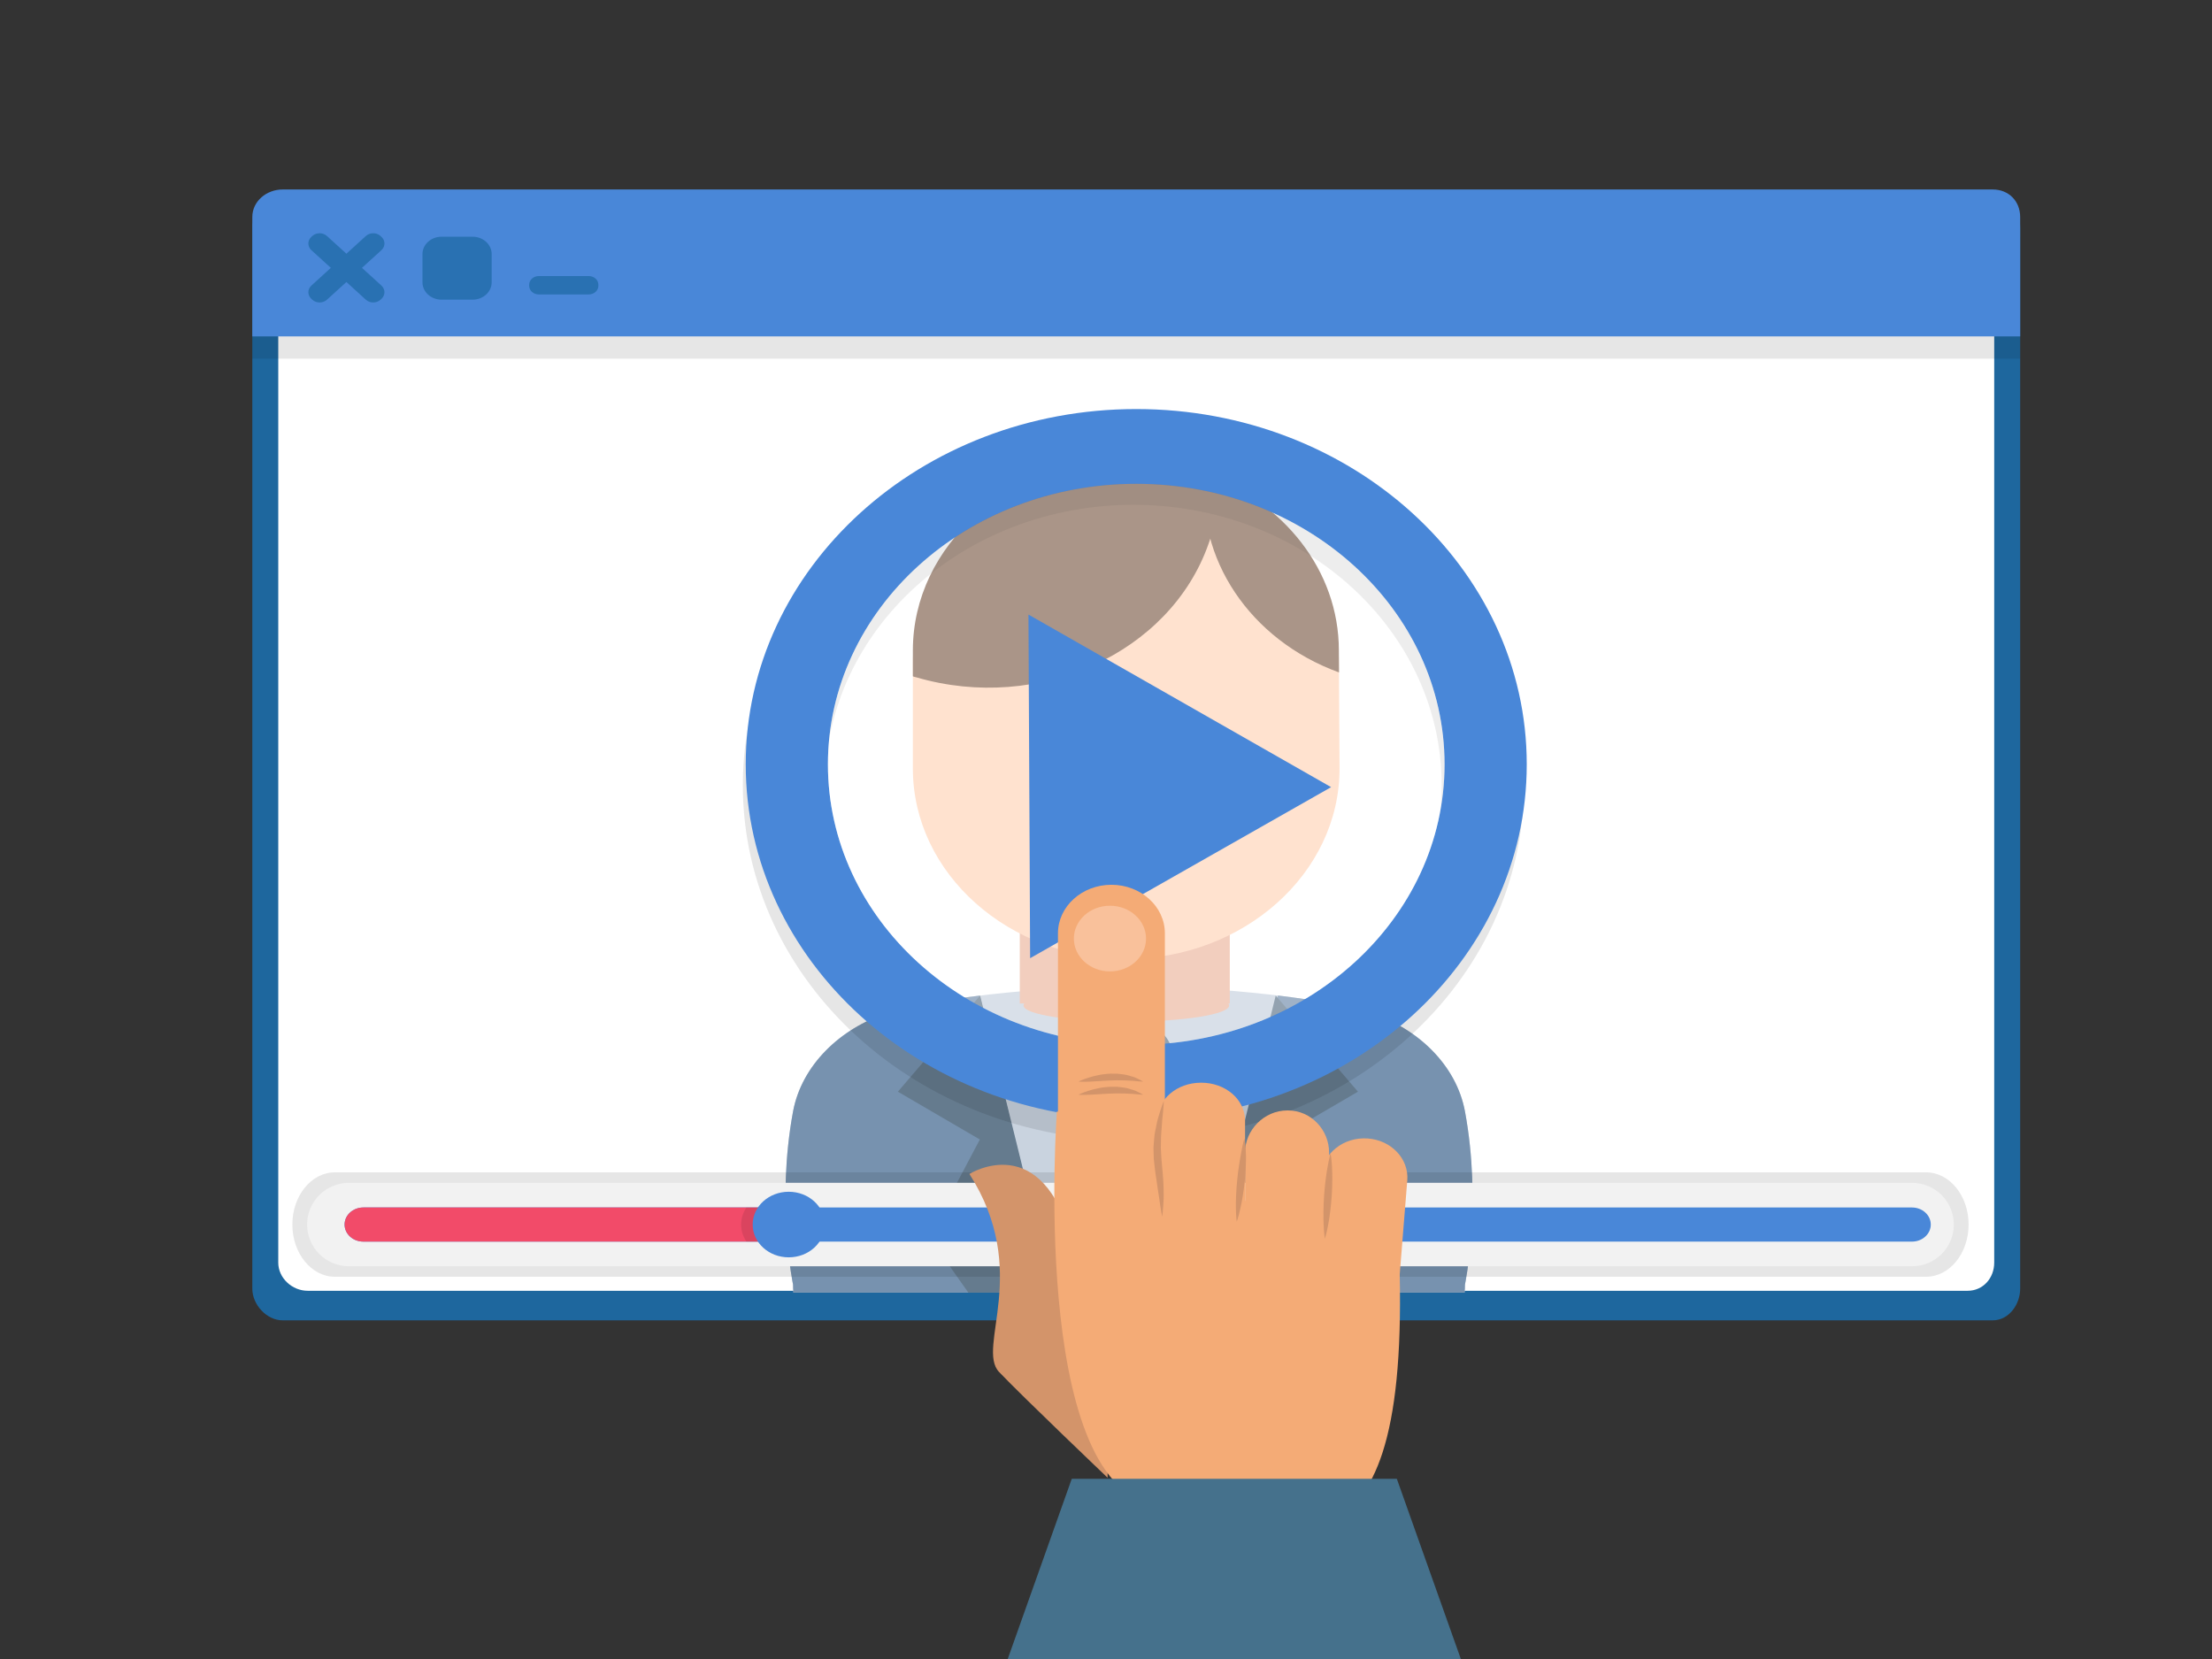 <?xml version="1.0" encoding="utf-8"?>
<!-- Generator: Adobe Illustrator 16.0.0, SVG Export Plug-In . SVG Version: 6.00 Build 0)  -->
<!DOCTYPE svg PUBLIC "-//W3C//DTD SVG 1.1//EN" "http://www.w3.org/Graphics/SVG/1.1/DTD/svg11.dtd">
<svg version="1.1" id="Layer_1" xmlns="http://www.w3.org/2000/svg" xmlns:xlink="http://www.w3.org/1999/xlink" x="0px" y="0px"
	 width="640px" height="480px" viewBox="0 0 640 480" enable-background="new 0 0 640 480" xml:space="preserve">
<rect x="0" y="0" width="640" height="480" fill="#333333" stroke="none"/>
<g>
	<g>
		<path fill="#1E679E" d="M584.499,372.854c0,4.617-3.318,9.161-7.928,9.161H81.762c-4.608,0-8.762-4.544-8.762-9.161V65.839
			c0-4.617,4.152-8.123,8.762-8.123h494.811c4.609,0,7.928,3.506,7.928,8.123L584.499,372.854L584.499,372.854z"/>
		<path fill="#FFFFFF" d="M576.989,365.317c0,4.479-3.222,8.146-7.693,8.146H89.015c-4.474,0-8.505-3.667-8.505-8.146V67.315
			c0-4.48,4.031-7.744,8.505-7.744h480.282c4.472,0,7.693,3.263,7.693,7.744L576.989,365.317L576.989,365.317z"/>
		<path opacity="0.1" enable-background="new    " d="M584.499,103.788V69.254c0-4.617-3.318-7.978-7.928-7.978H81.762
			c-4.608,0-8.762,3.361-8.762,7.978v34.532h511.499V103.788z"/>
		<path fill="#4987D8" d="M584.499,97.335V62.802c0-4.616-3.318-7.979-7.928-7.979H81.762c-4.608,0-8.762,3.363-8.762,7.979v34.531
			h511.499V97.335z"/>
		<g>
			<g>
				<path fill="#2971B2" d="M110.103,86.714c-1.174,1.067-3.078,1.067-4.251,0L90.099,72.382c-1.174-1.068-1.174-2.8,0-3.868
					l0.25-0.228c1.174-1.068,3.077-1.068,4.25,0l15.754,14.332c1.174,1.067,1.174,2.798,0,3.868L110.103,86.714z"/>
				<path fill="#2971B2" d="M90.099,86.486c-1.174-1.068-1.174-2.8,0-3.868l15.753-14.332c1.174-1.068,3.078-1.069,4.251,0
					l0.25,0.227c1.175,1.068,1.175,2.801,0,3.867L94.6,86.713c-1.175,1.068-3.078,1.068-4.251,0L90.099,86.486z"/>
			</g>
		</g>
		<path fill="#2971B2" d="M142.257,81.678c0,2.778-2.475,5.029-5.528,5.029h-8.969c-3.053,0-5.528-2.251-5.528-5.029v-8.159
			c0-2.779,2.476-5.031,5.528-5.031h8.969c3.054,0,5.528,2.252,5.528,5.031V81.678z"/>
		<path fill="#2971B2" d="M173.13,82.673c0,1.389-1.238,2.516-2.765,2.516h-14.497c-1.527,0-2.765-1.126-2.765-2.516V82.39
			c0-1.39,1.239-2.516,2.765-2.516h14.497c1.527,0,2.765,1.126,2.765,2.516V82.673z"/>
		<g>
			<g>
				<defs>
					<path id="SVGID_1_" d="M576.766,365.317c0,4.479-2.998,8.677-7.47,8.677H89.015c-4.474,0-8.281-4.197-8.281-8.677V67.315
						c0-4.48,3.808-7.308,8.281-7.308h480.282c4.472,0,7.47,2.827,7.47,7.308L576.766,365.317L576.766,365.317z"/>
				</defs>
				<clipPath id="SVGID_2_">
					<use xlink:href="#SVGID_1_"  overflow="visible"/>
				</clipPath>
				<g clip-path="url(#SVGID_2_)">
					<path fill="#C9D3DF" d="M327.343,396.307h69.327c15.021,0,27.195-11.004,27.195-24.665c0,0,4.93-23.468,0-50.063
						c-2.498-13.473-13.768-24.119-27.195-28.442c-16.467-5.305-52.136-7.865-69.472-7.865h-1.079
						c-17.334,0-53.012,2.579-69.479,7.881c-13.426,4.326-24.696,14.982-27.194,28.457c-4.931,26.595,0,50.027,0,50.027
						c0,13.663,12.175,24.669,27.194,24.669h69.342L327.343,396.307L327.343,396.307z"/>
					<g>
						<path fill="#7792AF" d="M283.475,288.056c-10.427,1.262-20.192,2.959-26.834,5.097c-13.426,4.326-24.696,14.982-27.194,28.457
							c-4.93,26.595,0,50.027,0,50.027c0,13.663,12.175,24.669,27.194,24.669h53.434L283.475,288.056z"/>
						<path fill="#7792AF" d="M423.865,321.579c-2.498-13.473-13.768-24.119-27.195-28.442c-6.656-2.146-16.455-3.842-26.912-5.102
							l-28.17,108.271h55.082c15.021,0,27.195-11.004,27.195-24.665C423.865,371.64,428.795,348.174,423.865,321.579z"/>
					</g>
					<polygon fill="#657B8E" points="283.582,288.056 259.787,315.86 283.501,329.692 268.679,357.714 295.932,396.307 
						310.29,396.307 					"/>
					<polygon fill="#657B8E" points="369.101,288.056 392.896,315.86 369.184,329.692 384.005,357.714 356.751,396.307 
						342.393,396.307 					"/>
					<rect x="295.055" y="247.941" fill="#EDB9A2" width="60.761" height="42.399"/>
					<g>
						<path fill="#FFD6BB" d="M387.575,222.363c0,30.429-27.848,55.097-61.726,55.097c-33.879,0-61.728-24.668-61.728-55.097
							v-30.378c0-30.429,27.849-55.098,61.728-55.098c33.878,0,61.534,24.668,61.534,55.098L387.575,222.363z"/>
						<path fill="#866855" d="M265.211,195.999c35.27,10.27,73.305-6.959,84.451-38.636l5.974-17.353
							c-8.842-4.4-18.987-6.917-29.785-6.917c-33.879,0-61.73,24.667-61.73,55.097v7.458
							C264.122,195.761,264.836,195.889,265.211,195.999z"/>
						<path fill="#866855" d="M387.375,188.189c0-23.166-16.045-42.98-38.651-51.125c-2.848,24.308,12.847,48.105,38.694,57.488
							L387.375,188.189z"/>
					</g>
					<ellipse fill="#EDB9A2" cx="325.878" cy="290.913" rx="29.755" ry="4.688"/>
					<path fill="#657B8E" d="M339.18,305.354c0,5.021-4.475,9.092-9.992,9.092h-5.882c-5.52,0-9.993-4.071-9.993-9.092v-0.035
						c0-5.022,4.474-9.094,9.993-9.094h5.882c5.518,0,9.992,4.071,9.992,9.094V305.354z"/>
					<polygon fill="#657B8E" points="341.587,404.935 310.29,404.935 319.221,312.114 334.105,312.114 					"/>
				</g>
			</g>
		</g>
	</g>
	<g>
		<path opacity="0.1" enable-background="new    " d="M569.577,354.299c0,8.343-5.515,15.106-12.315,15.106H96.901
			c-6.801,0-12.315-6.763-12.315-15.106l0,0c0-8.343,5.514-15.107,12.315-15.107h460.361
			C564.063,339.192,569.577,345.956,569.577,354.299L569.577,354.299z"/>
		<path fill="#F2F2F2" d="M565.308,354.299c0,6.666-5.417,12.069-12.1,12.069H100.954c-6.683,0-12.099-5.403-12.099-12.069l0,0
			c0-6.665,5.417-12.07,12.099-12.07h452.254C559.891,342.229,565.308,347.634,565.308,354.299L565.308,354.299z"/>
		<g>
			<path fill="#4987D8" d="M558.633,354.299c0,2.725-2.429,4.936-5.425,4.936H105.125c-2.995,0-5.424-2.211-5.424-4.936l0,0
				c0-2.727,2.428-4.936,5.424-4.936h448.083C556.204,349.365,558.633,351.575,558.633,354.299L558.633,354.299z"/>
			<path fill="#F24B69" d="M235.712,354.299c0,2.725-2.428,4.936-5.423,4.936H105.125c-2.995,0-5.424-2.211-5.424-4.936l0,0
				c0-2.727,2.428-4.936,5.424-4.936h125.163C233.284,349.365,235.712,351.575,235.712,354.299L235.712,354.299z"/>
			<path opacity="0.1" enable-background="new    " d="M234.043,354.299c0-2.727-2.428-4.936-5.425-4.936h-12.651
				c-0.967,1.439-1.534,3.125-1.534,4.936c0,1.81,0.567,3.496,1.534,4.936h12.651C231.615,359.234,234.043,357.023,234.043,354.299z
				"/>
			<ellipse fill="#4987D8" cx="228.202" cy="354.299" rx="10.43" ry="9.488"/>
		</g>
	</g>
	<g>
		<path opacity="0.1" enable-background="new    " d="M327.915,124.423c-62.4,0-112.987,46.021-112.987,102.791
			c0,56.771,50.586,102.792,112.987,102.792s112.984-46.021,112.984-102.792C440.9,170.445,390.315,124.423,327.915,124.423z
			 M327.915,308.372c-49.268,0-89.207-36.336-89.207-81.158s39.939-81.158,89.207-81.158c49.268,0,89.206,36.335,89.206,81.158
			C417.121,272.037,377.183,308.372,327.915,308.372z"/>
		<path fill="#4987D8" d="M328.749,118.351c-62.4,0-112.985,46.022-112.985,102.79c0,56.771,50.586,102.792,112.985,102.792
			c62.401,0,112.986-46.021,112.986-102.792C441.735,164.372,391.15,118.351,328.749,118.351z M328.749,302.3
			c-49.267,0-89.207-36.335-89.207-81.159c0-44.821,39.939-81.156,89.207-81.156c49.268,0,89.207,36.335,89.207,81.156
			C417.956,265.964,378.017,302.3,328.749,302.3z"/>
		<ellipse opacity="0.3" fill="#FFFFFF" enable-background="new    " cx="328.749" cy="221.143" rx="89.208" ry="81.157"/>
		<polygon fill="#4987D8" points="297.566,177.813 385.131,227.745 298.047,277.237 		"/>
	</g>
</g>
<g>
	<g>
		<path fill="#2E586D" d="M133.473,548.965c0.417,0,0.727,0.029,1.08,0.083l0.102-0.58c0,0-0.978-0.273-2.262-0.178l-0.101-0.313
			c0.398-0.076,0.699-0.401,0.699-0.788c0-0.44-0.395-0.798-0.881-0.798c-0.486,0-0.88,0.358-0.88,0.798
			c0,0.387,0.299,0.711,0.697,0.788l0.112,0.352c-1.363,0.17-2.449,0.653-2.449,0.653l0.192,0.536c0.826-0.25,1.541-0.4,2.189-0.467
			C132.605,548.99,133.083,548.965,133.473,548.965z"/>
	</g>
</g>
<g>
	<path fill="#F4AB76" d="M337.035,358.096c0,7.755-6.941,14.043-15.467,14.043l0,0c-8.525,0-15.466-6.288-15.466-14.043v-88.059
		c0-7.756,6.941-14.045,15.466-14.045l0,0c8.525,0,15.467,6.289,15.467,14.045V358.096z"/>
	<path fill="#F4AB76" d="M360.235,394.969c0,6.258-5.772,11.112-12.65,11.112h-0.121c-6.88,0-12.637-4.854-12.637-11.112v-70.711
		c0-6.258,5.758-10.998,12.637-10.998h0.121c6.88,0,12.65,4.74,12.65,10.998V394.969z"/>
	<path fill="#F4AB76" d="M384.54,404.078c0,6.259-5.043,11.17-11.922,11.17h-0.123c-6.879,0-12.26-4.911-12.26-11.17v-70.711
		c0-6.258,5.381-12.086,12.26-12.086h0.123c6.879,0,11.922,5.828,11.922,12.086V404.078z"/>
	<path fill="#D3946A" d="M280.486,339.662c0,0,21.185-13.396,29.796,20.029c8.61,33.428,10.181,63.191,10.181,63.191v4.672
		c0,0-24.656-23.504-31.397-30.597C282.327,389.863,298.421,367.759,280.486,339.662z"/>
	<path fill="#F4AB76" d="M401.468,412.378c-0.501,6.242-6.471,10.931-13.332,10.475l0,0c-6.859-0.456-12.014-5.888-11.511-12.129
		l5.701-70.859c0.502-6.241,6.471-10.932,13.329-10.474l0,0c6.861,0.456,12.017,5.886,11.515,12.128L401.468,412.378z"/>
	<path fill="#F4AB76" d="M305.803,321.518c0,0-7.945,106.775,27.953,113.827c37.878,7.439,73.292,28.141,71.225-66.622
		L305.803,321.518z"/>
	<ellipse fill="#F9C19B" cx="321.143" cy="271.556" rx="10.441" ry="9.5"/>
	<g>
		<path fill="#D3946A" d="M336.729,318.512c0,0-0.063,2.142-0.439,5.292c-0.098,0.79-0.098,1.634-0.183,2.521
			c-0.048,0.889-0.175,1.817-0.189,2.78c-0.02,0.964-0.006,1.958-0.056,2.964c0.054,1.006,0.107,2.029,0.162,3.051
			c0.09,1.035,0.181,2.072,0.271,3.092c0.113,1.028,0.165,2.059,0.249,3.046c0.098,0.983,0.087,1.961,0.118,2.874
			c0.024,0.913,0.044,1.779,0.018,2.576c-0.131,3.2-0.417,5.313-0.417,5.313s-0.459-2.102-0.852-5.227
			c-0.12-0.778-0.253-1.62-0.393-2.513c-0.129-0.89-0.266-1.831-0.407-2.802c-0.139-0.977-0.319-1.978-0.435-3.009
			c-0.116-1.047-0.235-2.108-0.354-3.172c-0.028-1.084-0.061-2.17-0.09-3.237c0.058-1.068,0.172-2.116,0.254-3.126
			c0.069-1.015,0.338-1.966,0.497-2.876c0.186-0.902,0.341-1.769,0.571-2.525C335.943,320.496,336.729,318.512,336.729,318.512z"/>
	</g>
	<g>
		<path fill="#D3946A" d="M330.747,312.938c0,0-0.305-0.001-0.835-0.033c-0.263-0.02-0.584-0.036-0.949-0.08
			c-0.361-0.023-0.777-0.112-1.215-0.115c-0.438-0.013-0.908-0.025-1.396-0.069c-0.245-0.018-0.493-0.033-0.75-0.053
			c-0.263,0.013-0.527,0-0.796-0.001c-0.54-0.009-1.095-0.018-1.66-0.026c-0.565,0.018-1.139,0.037-1.714,0.056
			c-0.575-0.021-1.152,0.059-1.721,0.082c-0.565,0.039-1.13,0.034-1.678,0.096c-0.544,0.053-1.077,0.062-1.582,0.089
			c-0.505,0.045-0.987,0.063-1.433,0.076c-1.784,0.076-3.009-0.021-3.009-0.021s1.104-0.559,2.825-1.103
			c0.859-0.287,1.875-0.563,2.991-0.774c0.554-0.114,1.131-0.229,1.729-0.272c0.597-0.047,1.197-0.154,1.81-0.153
			c0.611,0.003,1.222,0.008,1.823,0.012c0.602,0.022,1.19,0.142,1.76,0.204c0.285,0.04,0.565,0.07,0.835,0.121
			c0.272,0.071,0.539,0.144,0.799,0.212c0.517,0.135,0.997,0.287,1.434,0.426c0.448,0.117,0.8,0.34,1.14,0.485
			c0.333,0.154,0.619,0.311,0.855,0.432C330.482,312.776,330.747,312.938,330.747,312.938z"/>
	</g>
	<g>
		<path fill="#D3946A" d="M330.747,316.733c0,0-0.305-0.002-0.835-0.033c-0.263-0.021-0.584-0.036-0.949-0.081
			c-0.361-0.022-0.777-0.112-1.215-0.115c-0.438-0.012-0.908-0.025-1.396-0.068c-0.245-0.018-0.493-0.034-0.75-0.054
			c-0.263,0.014-0.527,0-0.796,0c-0.54-0.01-1.095-0.019-1.66-0.026c-0.565,0.018-1.139,0.035-1.714,0.056
			c-0.575-0.022-1.152,0.059-1.721,0.081c-0.565,0.04-1.13,0.035-1.678,0.097c-0.544,0.053-1.077,0.062-1.582,0.089
			c-0.505,0.045-0.987,0.063-1.433,0.075c-1.784,0.076-3.009-0.021-3.009-0.021s1.104-0.559,2.825-1.103
			c0.859-0.288,1.875-0.563,2.991-0.774c0.554-0.115,1.131-0.23,1.729-0.272c0.597-0.047,1.197-0.154,1.81-0.154
			c0.611,0.004,1.222,0.009,1.823,0.013c0.602,0.022,1.19,0.142,1.76,0.204c0.285,0.04,0.565,0.069,0.835,0.121
			c0.272,0.071,0.539,0.143,0.799,0.212c0.517,0.134,0.997,0.286,1.434,0.426c0.448,0.116,0.8,0.339,1.14,0.485
			c0.333,0.154,0.619,0.309,0.855,0.431C330.482,316.572,330.747,316.733,330.747,316.733z"/>
	</g>
	<g>
		<path fill="#D3946A" d="M360.04,329.359c0,0,0.28,1.528,0.406,3.807c0.038,0.569,0.078,1.187,0.055,1.842
			c-0.007,0.655-0.003,1.348-0.044,2.063c-0.051,1.431-0.14,2.962-0.287,4.479c-0.156,1.507-0.359,3.009-0.591,4.413
			c-0.223,1.404-0.477,2.709-0.733,3.819c-0.491,2.227-1.016,3.697-1.016,3.697s-0.216-1.544-0.246-3.835
			c-0.027-1.148-0.009-2.479,0.062-3.897c0.062-1.419,0.171-2.93,0.328-4.435c0.143-1.497,0.332-2.98,0.548-4.376
			c0.202-1.398,0.475-2.691,0.664-3.825C359.583,330.854,360.04,329.359,360.04,329.359z"/>
	</g>
	<g>
		<path fill="#D3946A" d="M384.951,333.693c0.018-0.02,0.096,0.386,0.188,1.068c0.088,0.686,0.19,1.662,0.248,2.831
			c0.069,1.171,0.1,2.534,0.084,3.989c-0.014,1.457-0.065,3.006-0.172,4.552c-0.104,1.547-0.257,3.089-0.443,4.532
			c-0.178,1.443-0.392,2.788-0.618,3.936c-0.431,2.299-0.917,3.813-0.917,3.813s-0.254-1.575-0.349-3.911
			c-0.059-1.17-0.081-2.529-0.057-3.983c0.017-1.456,0.075-3.003,0.182-4.549c0.104-1.544,0.259-3.085,0.437-4.526
			c0.175-1.444,0.381-2.787,0.593-3.937c0.202-1.148,0.418-2.104,0.575-2.772C384.862,334.072,384.977,333.677,384.951,333.693z"/>
	</g>
</g>
<polyline fill="#45718C" points="272.248,534.366 310.097,427.854 404.143,427.854 441.99,534.406 "/>
</svg>

